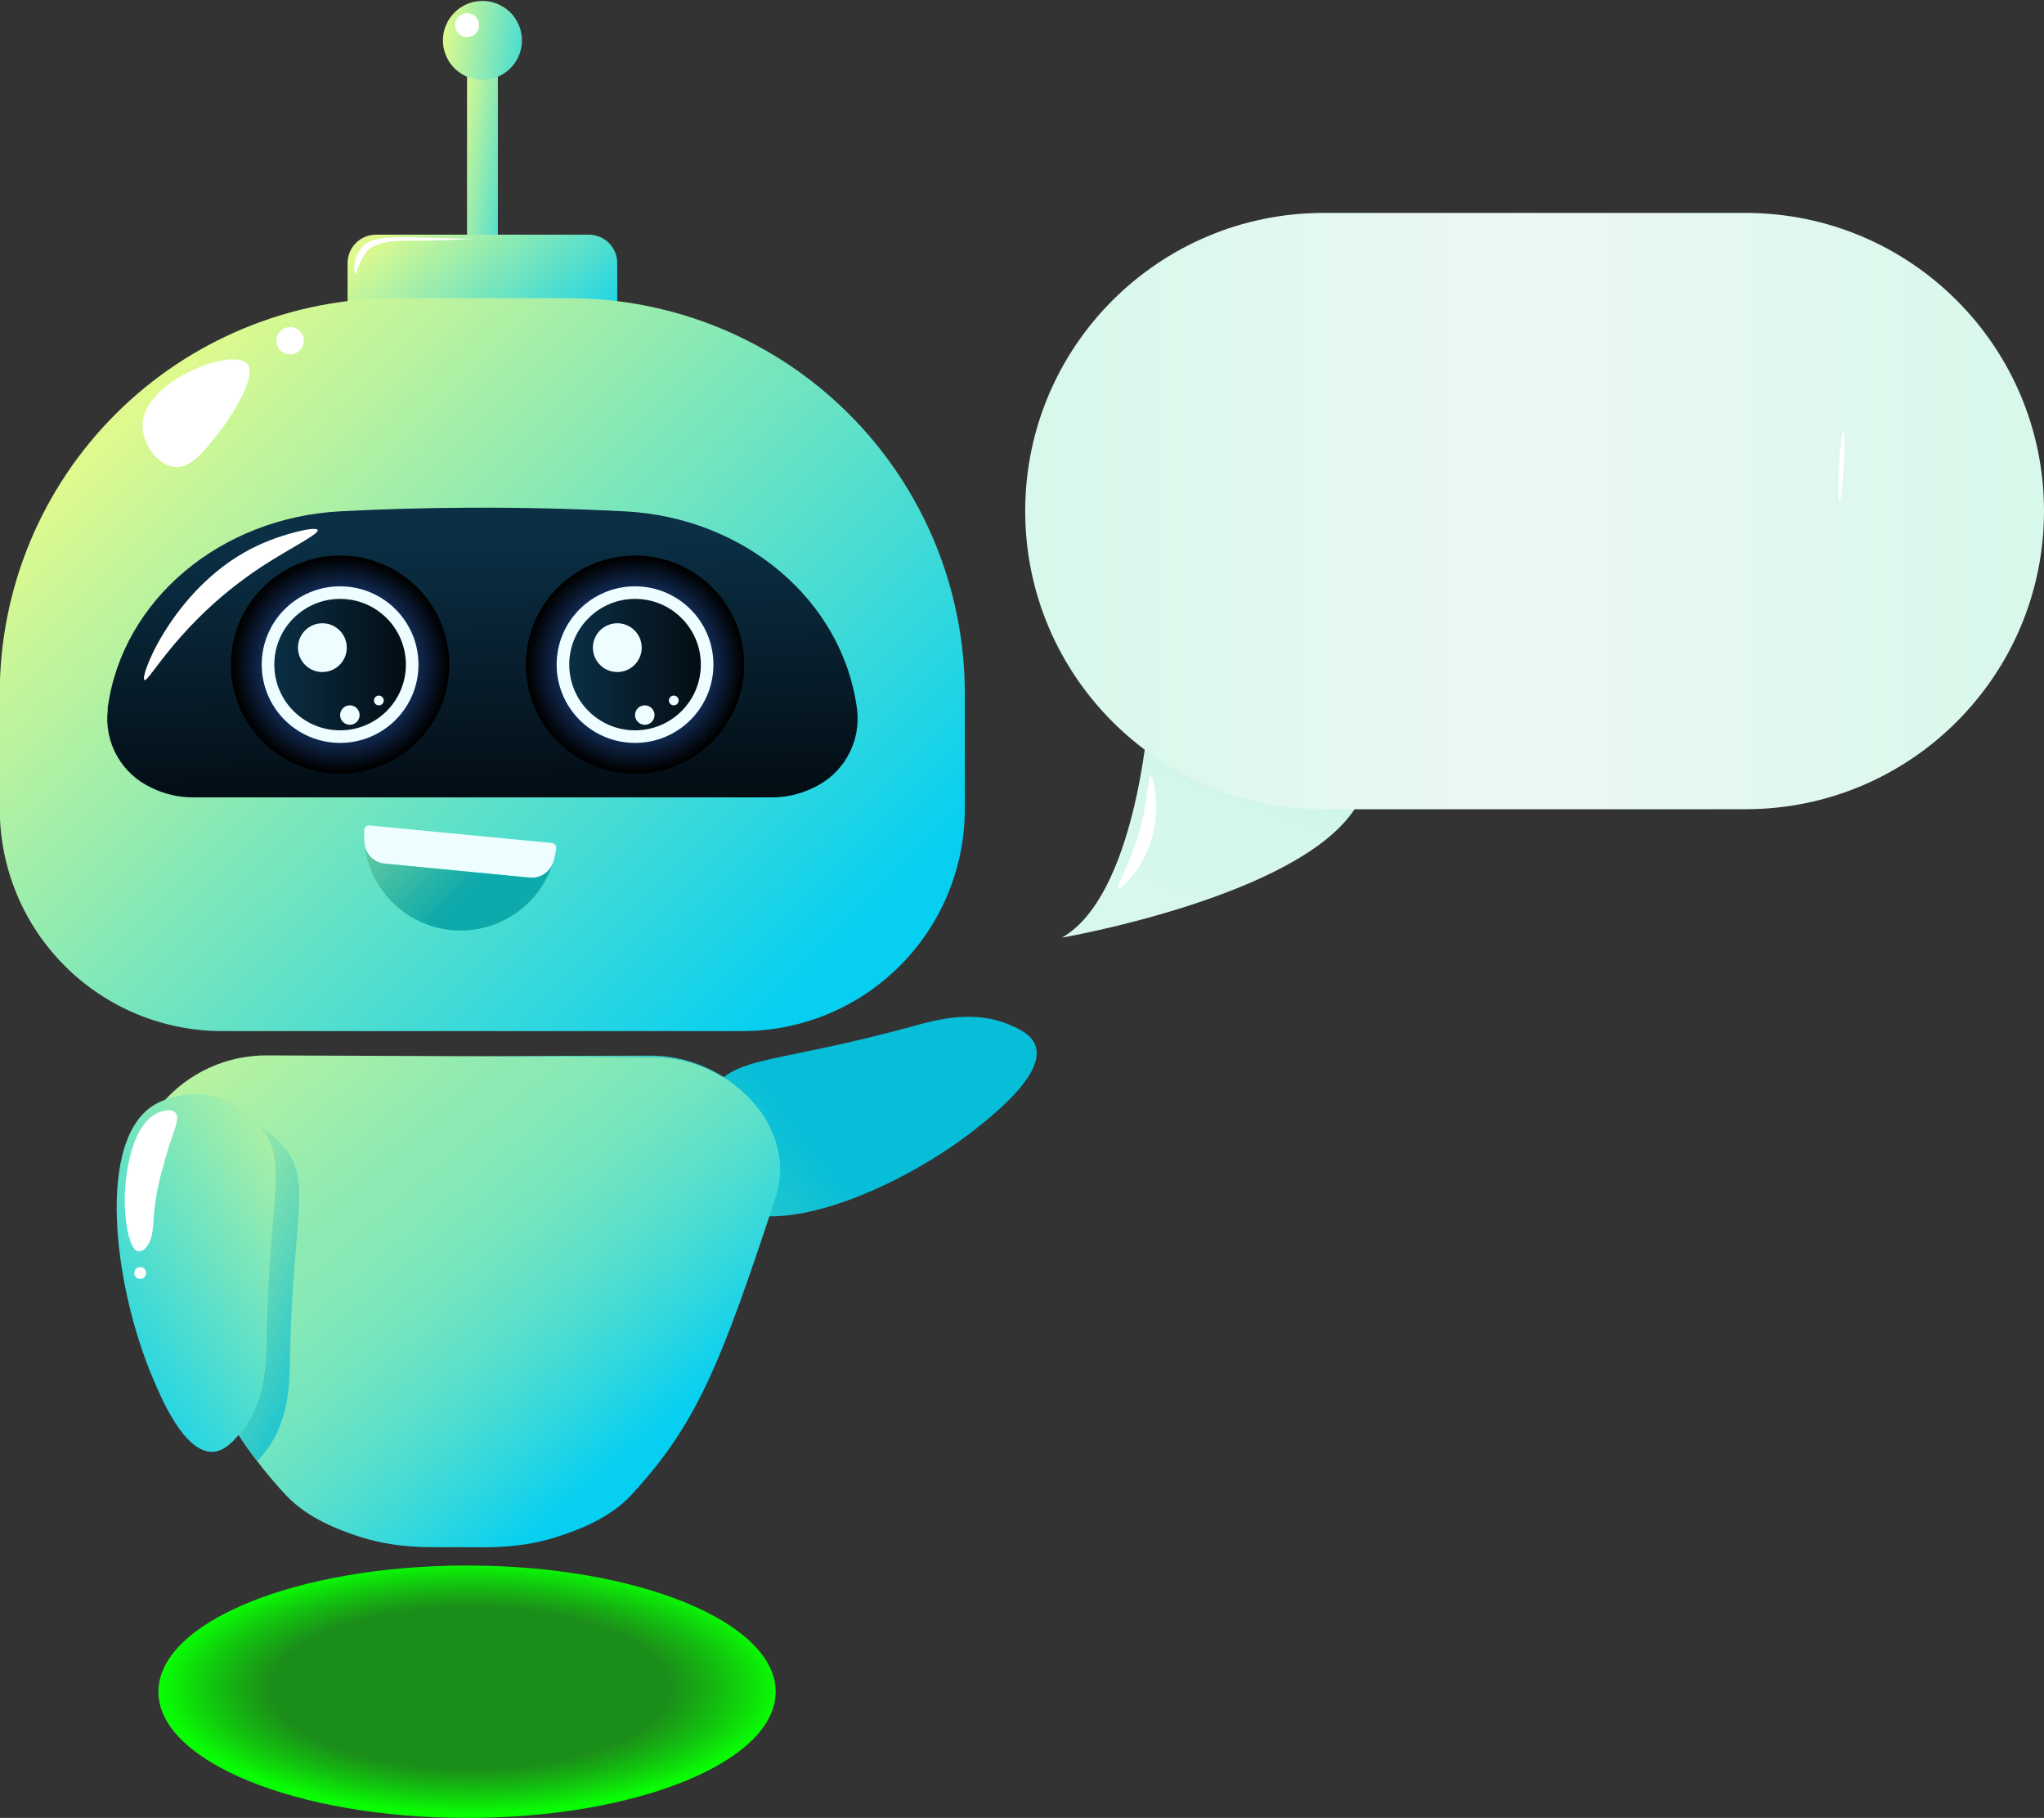 <svg width="749" height="666" viewBox="0 0 749 666" fill="none" xmlns="http://www.w3.org/2000/svg">
<rect x="0" y="0" width="749" height="666" fill="#333333" stroke="none"/>
<g clip-path="url(#clip0_7_128)">
<path d="M334.948 375.846C281.935 390.347 269.351 386.273 259.901 400.475C255.751 406.55 253.807 413.86 254.392 421.19C255.173 427.976 258.208 434.304 263.012 439.166C281.175 456.751 331.191 435.253 359.818 411.753C366.064 406.62 382.867 392.879 379.433 383.097C378.05 379.092 373.763 377.112 370.674 375.731C357.167 369.609 342.946 373.637 334.948 375.846Z" fill="url(#paint0_linear_7_128)"/>
<path d="M171.139 19.726H182.433V93.726H171.139V19.726Z" fill="url(#paint1_linear_7_128)"/>
<path d="M137.787 85.969H215.762C221.515 85.969 226.18 90.627 226.18 96.373V124.2C226.18 129.946 221.515 134.604 215.762 134.604H137.787C132.033 134.604 127.369 129.946 127.369 124.2V96.373C127.369 90.627 132.033 85.969 137.787 85.969Z" fill="url(#paint2_linear_7_128)"/>
<path d="M208.547 109.239H145.116C126.056 109.215 107.178 112.943 89.561 120.21C71.945 127.478 55.936 138.141 42.45 151.592C28.963 165.042 18.264 181.016 10.965 198.599C3.665 216.181 -0.092 235.029 -0.092 254.063V296.345C-0.092 317.931 8.494 338.632 23.779 353.896C39.063 369.159 59.793 377.734 81.409 377.734H272.047C293.663 377.734 314.393 369.159 329.677 353.896C344.962 338.632 353.548 317.931 353.548 296.345V254.063C353.548 215.653 338.269 178.817 311.072 151.657C283.874 124.497 246.987 109.239 208.524 109.239H208.547Z" fill="url(#paint3_linear_7_128)"/>
<path d="M55.617 288.634C60.31 290.927 65.467 292.116 70.691 292.11H282.88C288.105 292.116 293.261 290.927 297.954 288.634C303.32 286.185 307.77 282.101 310.669 276.97C313.567 271.839 314.764 265.923 314.089 260.07L313.973 259.219C308.534 219.859 272.831 189.615 229.061 187.336C210.622 186.369 191.122 185.886 170.862 186.001C154.989 186.093 139.623 186.531 124.764 187.313C80.833 189.615 44.877 219.721 39.483 259.219V260.07C38.8 265.924 39.994 271.843 42.894 276.975C45.793 282.108 50.248 286.19 55.617 288.634V288.634Z" fill="url(#paint4_linear_7_128)"/>
<path style="mix-blend-mode:screen" d="M232.703 283.433C210.604 283.433 192.689 265.543 192.689 243.475C192.689 221.407 210.604 203.517 232.703 203.517C254.801 203.517 272.716 221.407 272.716 243.475C272.716 265.543 254.801 283.433 232.703 283.433Z" fill="url(#paint5_radial_7_128)"/>
<path d="M232.703 272.154C216.841 272.154 203.984 259.314 203.984 243.475C203.984 227.636 216.841 214.796 232.703 214.796C248.564 214.796 261.422 227.636 261.422 243.475C261.422 259.314 248.564 272.154 232.703 272.154Z" fill="#EEFDFF"/>
<path d="M232.703 267.551C219.387 267.551 208.593 256.772 208.593 243.475C208.593 230.178 219.387 219.399 232.703 219.399C246.018 219.399 256.812 230.178 256.812 243.475C256.812 256.772 246.018 267.551 232.703 267.551Z" fill="url(#paint6_linear_7_128)"/>
<path d="M217.26 237.237C217.255 239.006 217.776 240.735 218.757 242.208C219.738 243.68 221.135 244.828 222.77 245.507C224.405 246.186 226.205 246.364 227.942 246.02C229.679 245.677 231.274 244.826 232.526 243.575C233.779 242.325 234.631 240.731 234.975 238.997C235.319 237.262 235.14 235.465 234.461 233.832C233.781 232.199 232.631 230.805 231.157 229.825C229.683 228.846 227.95 228.325 226.18 228.33C223.816 228.336 221.551 229.276 219.879 230.945C218.208 232.615 217.266 234.877 217.26 237.237V237.237Z" fill="#EEFDFF"/>
<path d="M236.275 265.525C234.302 265.525 232.703 263.928 232.703 261.958C232.703 259.987 234.302 258.39 236.275 258.39C238.248 258.39 239.848 259.987 239.848 261.958C239.848 263.928 238.248 265.525 236.275 265.525Z" fill="#EEFDFF"/>
<path d="M245.103 256.618C245.103 256.973 245.209 257.32 245.406 257.615C245.604 257.91 245.884 258.14 246.213 258.276C246.541 258.412 246.903 258.448 247.252 258.379C247.6 258.309 247.921 258.138 248.172 257.887C248.424 257.636 248.595 257.316 248.664 256.968C248.734 256.62 248.698 256.259 248.562 255.931C248.426 255.603 248.195 255.322 247.9 255.125C247.604 254.928 247.256 254.822 246.901 254.822C246.665 254.822 246.431 254.869 246.213 254.959C245.995 255.049 245.797 255.181 245.63 255.348C245.463 255.515 245.33 255.713 245.24 255.931C245.15 256.148 245.103 256.382 245.103 256.618V256.618Z" fill="#EEFDFF"/>
<path style="mix-blend-mode:screen" d="M124.626 283.433C102.527 283.433 84.613 265.543 84.613 243.475C84.613 221.407 102.527 203.517 124.626 203.517C146.724 203.517 164.639 221.407 164.639 243.475C164.639 265.543 146.724 283.433 124.626 283.433Z" fill="url(#paint7_radial_7_128)"/>
<path d="M124.626 272.154C108.765 272.154 95.907 259.314 95.907 243.475C95.907 227.636 108.765 214.796 124.626 214.796C140.487 214.796 153.345 227.636 153.345 243.475C153.345 259.314 140.487 272.154 124.626 272.154Z" fill="#EEFDFF"/>
<path d="M124.626 267.551C111.311 267.551 100.517 256.772 100.517 243.475C100.517 230.178 111.311 219.399 124.626 219.399C137.941 219.399 148.735 230.178 148.735 243.475C148.735 256.772 137.941 267.551 124.626 267.551Z" fill="url(#paint8_linear_7_128)"/>
<path d="M109.183 237.237C109.179 239.006 109.7 240.735 110.681 242.208C111.662 243.68 113.058 244.828 114.693 245.507C116.328 246.186 118.128 246.364 119.865 246.02C121.602 245.677 123.198 244.826 124.45 243.575C125.702 242.325 126.554 240.731 126.898 238.997C127.243 237.262 127.064 235.465 126.384 233.832C125.704 232.199 124.554 230.805 123.08 229.825C121.606 228.846 119.874 228.325 118.103 228.33C115.739 228.336 113.474 229.276 111.802 230.945C110.131 232.615 109.189 234.877 109.183 237.237V237.237Z" fill="#EEFDFF"/>
<path d="M128.198 265.525C126.225 265.525 124.626 263.928 124.626 261.958C124.626 259.987 126.225 258.39 128.198 258.39C130.172 258.39 131.771 259.987 131.771 261.958C131.771 263.928 130.172 265.525 128.198 265.525Z" fill="#EEFDFF"/>
<path d="M137.026 256.618C137.026 256.973 137.132 257.32 137.329 257.615C137.527 257.91 137.807 258.14 138.136 258.276C138.465 258.412 138.826 258.448 139.175 258.379C139.524 258.309 139.844 258.138 140.095 257.887C140.347 257.636 140.518 257.316 140.587 256.968C140.657 256.62 140.621 256.259 140.485 255.931C140.349 255.603 140.118 255.322 139.823 255.125C139.527 254.928 139.18 254.822 138.824 254.822C138.588 254.822 138.354 254.869 138.136 254.959C137.918 255.049 137.72 255.181 137.553 255.348C137.386 255.515 137.253 255.713 137.163 255.931C137.073 256.148 137.026 256.382 137.026 256.618V256.618Z" fill="#EEFDFF"/>
<path d="M162.311 14.8C162.311 17.659 163.16 20.453 164.75 22.831C166.341 25.208 168.602 27.06 171.246 28.154C173.891 29.248 176.802 29.535 179.61 28.977C182.417 28.419 184.997 27.043 187.021 25.021C189.045 23 190.424 20.424 190.982 17.62C191.541 14.816 191.254 11.91 190.159 9.268C189.063 6.627 187.208 4.37 184.827 2.781C182.447 1.193 179.649 0.345 176.786 0.345C172.947 0.345 169.265 1.868 166.55 4.579C163.836 7.29 162.311 10.966 162.311 14.8V14.8Z" fill="url(#paint9_linear_7_128)"/>
<path d="M166.736 9.207C166.736 10.076 166.994 10.926 167.478 11.649C167.962 12.372 168.65 12.936 169.454 13.268C170.258 13.601 171.144 13.688 171.998 13.519C172.852 13.349 173.636 12.93 174.252 12.316C174.867 11.701 175.287 10.917 175.456 10.065C175.626 9.212 175.539 8.328 175.206 7.524C174.873 6.721 174.308 6.035 173.584 5.551C172.861 5.068 172.009 4.811 171.139 4.811C170.56 4.808 169.986 4.919 169.45 5.139C168.915 5.359 168.428 5.683 168.019 6.091C167.61 6.5 167.285 6.986 167.065 7.521C166.845 8.056 166.733 8.629 166.736 9.207Z" fill="white"/>
<path d="M52.229 155.55C52.022 162.294 57.553 170.373 63.869 171.063C69.769 171.708 74.494 165.654 79.381 159.555C84.267 153.455 94.685 137.642 90.513 133.177C84.982 127.169 52.667 139.645 52.229 155.55Z" fill="white"/>
<path d="M106.302 129.839C103.527 129.839 101.277 127.593 101.277 124.822C101.277 122.051 103.527 119.804 106.302 119.804C109.077 119.804 111.327 122.051 111.327 124.822C111.327 127.593 109.077 129.839 106.302 129.839Z" fill="white"/>
<path d="M52.92 249.114C54.534 250.242 65.782 227.363 95.953 207.545C106.578 200.64 117.043 195.599 116.42 194.149C115.798 192.699 103.997 195.415 94.547 199.788C64.445 213.737 51.03 247.756 52.92 249.114Z" fill="white"/>
<path d="M130.25 100.378C130.596 100.378 130.826 98.306 132.555 95.061C133.077 94.08 133.662 93.135 134.307 92.23C137.349 88.063 147.606 88.156 148.413 88.156C164.547 88.294 174.711 87.281 174.711 87.396C174.711 87.511 167.197 87.396 161.712 87.212C146.2 86.89 136.957 86.061 132.993 90.204C131.933 91.36 131.097 92.703 130.527 94.163C129.443 97.201 129.812 100.309 130.25 100.378Z" fill="white"/>
<path d="M133.592 309.258C133.819 311.118 134.681 312.843 136.033 314.143C137.384 315.443 139.144 316.238 141.014 316.393L194.026 321.503C195.892 321.709 197.772 321.265 199.347 320.246C200.922 319.227 202.096 317.695 202.67 315.91C203.184 314.254 203.569 312.561 203.822 310.846C203.858 310.608 203.844 310.365 203.783 310.132C203.721 309.899 203.612 309.681 203.463 309.492C203.315 309.302 203.129 309.145 202.917 309.029C202.705 308.914 202.472 308.843 202.232 308.821L135.39 302.399C135.158 302.373 134.923 302.397 134.7 302.468C134.478 302.54 134.273 302.657 134.099 302.813C133.913 302.963 133.763 303.152 133.659 303.367C133.556 303.582 133.501 303.817 133.5 304.056C133.403 305.79 133.434 307.528 133.592 309.258Z" fill="#EEFDFF"/>
<path d="M133.592 309.258C134.444 317.303 138.034 324.812 143.761 330.533C149.488 336.254 157.007 339.841 165.062 340.695C173.118 341.548 181.223 339.618 188.025 335.224C194.827 330.831 199.915 324.241 202.439 316.554C201.752 318.174 200.56 319.53 199.041 320.422C197.521 321.313 195.755 321.692 194.003 321.503L140.991 316.393C139.125 316.232 137.371 315.436 136.024 314.136C134.676 312.837 133.818 311.115 133.592 309.258Z" fill="url(#paint10_linear_7_128)"/>
<path d="M50.062 428.118C50.062 428.602 50.062 429.085 50.062 429.522C50.198 432.658 50.78 435.758 51.791 438.729C66.381 483.359 75.14 506.768 87.494 525.757C89.591 529.025 91.827 532.179 94.224 535.263C97.359 539.383 100.77 543.411 104.596 547.554C113.055 556.761 125.87 560.927 129.95 562.354C145.047 567.671 158.393 566.704 167.243 566.796H168.788C177.685 566.796 191.007 567.671 206.104 562.354C210.23 560.927 223.068 556.761 231.458 547.554C254.76 522.235 263.726 501.221 284.148 438.798C285.115 435.99 285.689 433.062 285.853 430.098C285.923 428.894 285.923 427.688 285.853 426.484C285.215 418.58 282.121 411.072 277.003 405.009C272.363 399.405 266.533 394.902 259.935 391.824C253.338 388.747 246.138 387.173 238.857 387.217L167.935 386.918L98.327 386.641C90.88 386.527 83.501 388.069 76.724 391.154C69.947 394.239 63.942 398.791 59.144 404.48C54.76 409.619 51.782 415.804 50.5 422.433C50.362 423.331 50.224 424.228 50.154 425.126C50.085 426.024 50.062 427.105 50.062 428.118Z" fill="url(#paint11_linear_7_128)"/>
<path d="M167.981 386.918L238.88 387.217C246.17 387.178 253.376 388.763 259.975 391.857C266.574 394.951 272.399 399.475 277.026 405.101C282.162 411.144 285.259 418.651 285.877 426.553C285.292 418.416 282.054 410.695 276.657 404.572C271.864 398.877 265.86 394.321 259.082 391.235C252.304 388.149 244.922 386.611 237.474 386.733L167.981 386.918Z" fill="url(#paint12_linear_7_128)"/>
<path d="M97.52 491.231C98.558 436.312 105.979 425.448 95.008 412.398C90.359 406.723 83.912 402.802 76.73 401.28C69.99 400.117 63.054 401.235 57.023 404.457C35.011 416.909 41.534 470.884 56.032 504.972C59.19 512.384 67.557 532.317 77.998 531.856C82.239 531.649 85.374 528.105 87.563 525.527C97.244 514.202 97.359 499.471 97.52 491.231Z" fill="url(#paint13_linear_7_128)"/>
<path d="M87.494 525.757C89.591 529.025 91.827 532.179 94.224 535.263C94.985 534.48 95.653 533.698 96.276 532.961C105.956 521.637 106.071 506.952 106.21 498.666C107.27 443.747 114.715 432.906 103.721 419.832C101.308 416.927 98.425 414.445 95.192 412.49C106.025 425.494 98.65 436.45 97.612 491.208C97.451 499.494 97.336 514.225 87.655 525.527C87.494 525.619 87.494 525.665 87.494 525.757Z" fill="url(#paint14_linear_7_128)"/>
<path d="M56.355 445.496C56.903 439.08 58.123 432.738 59.996 426.576C62.901 415.229 66.519 409.681 64.168 407.495C62.624 406.068 59.559 407.035 58.913 407.265C48.518 410.556 45.314 430.052 45.752 442.228C46.029 449.685 47.85 458.04 50.593 458.34C51.003 458.383 51.419 458.344 51.815 458.226C52.21 458.107 52.578 457.911 52.897 457.649C55.917 455.025 56.124 449.984 56.355 445.496Z" fill="white"/>
<path d="M49.21 466.327C49.205 466.755 49.328 467.176 49.564 467.535C49.799 467.894 50.136 468.175 50.531 468.342C50.926 468.509 51.363 468.555 51.785 468.474C52.206 468.394 52.595 468.189 52.9 467.888C53.205 467.586 53.414 467.201 53.499 466.78C53.585 466.36 53.543 465.924 53.38 465.527C53.217 465.13 52.939 464.791 52.582 464.552C52.226 464.313 51.806 464.186 51.376 464.186C50.806 464.186 50.258 464.411 49.852 464.812C49.447 465.212 49.216 465.757 49.21 466.327V466.327Z" fill="white"/>
<path style="mix-blend-mode:soft-light" d="M171.139 666C108.675 666 58.037 645.297 58.037 619.759C58.037 594.22 108.675 573.517 171.139 573.517C233.603 573.517 284.24 594.22 284.24 619.759C284.24 645.297 233.603 666 171.139 666Z" fill="url(#paint15_radial_7_128)"/>
<path d="M420.69 263.978C420.69 263.978 415.919 328.426 389.09 343.502C389.09 343.502 475.178 328.656 496.36 296.455C517.542 264.254 420.69 263.978 420.69 263.978Z" fill="url(#paint16_linear_7_128)"/>
<path d="M485.066 78H639.609C700.024 78 749 126.903 749 187.228C749 247.552 700.024 296.455 639.609 296.455H485.066C424.651 296.455 375.675 247.552 375.675 187.228C375.675 126.903 424.651 78 485.066 78Z" fill="url(#paint17_linear_7_128)"/>
<path d="M673.883 170.92C673.491 177.986 673.538 183.718 674.022 183.764C674.506 183.81 675.197 178.078 675.612 171.012C676.027 163.946 675.935 158.215 675.474 158.192C675.013 158.169 674.275 163.854 673.883 170.92Z" fill="white"/>
<path d="M415.642 310.473C412.346 319.68 408.889 325.112 409.673 325.618C410.456 326.124 416.587 320.301 420.045 312.567C426.222 299.056 422.903 284.417 421.589 284.371C420.275 284.325 421.266 294.752 415.642 310.473Z" fill="white"/>
</g>
<defs>
<linearGradient id="paint0_linear_7_128" x1="304.788" y1="409.205" x2="99.308" y2="569.151" gradientUnits="userSpaceOnUse">
<stop offset="0.04" stop-color="#06BED8"/>
<stop offset="1" stop-color="#DEFA8E"/>
</linearGradient>
<linearGradient id="paint1_linear_7_128" x1="199.789" y1="60.075" x2="165.932" y2="55.136" gradientUnits="userSpaceOnUse">
<stop offset="0.04" stop-color="#06CFF1"/>
<stop offset="1" stop-color="#DEFA8E"/>
</linearGradient>
<linearGradient id="paint2_linear_7_128" x1="208.432" y1="145.974" x2="148.413" y2="78.107" gradientUnits="userSpaceOnUse">
<stop offset="0.04" stop-color="#06CFF1"/>
<stop offset="1" stop-color="#DEFA8E"/>
</linearGradient>
<linearGradient id="paint3_linear_7_128" x1="295.511" y1="380.749" x2="57.629" y2="142.538" gradientUnits="userSpaceOnUse">
<stop offset="0.04" stop-color="#06CFF1"/>
<stop offset="1" stop-color="#DEFA8E"/>
</linearGradient>
<linearGradient id="paint4_linear_7_128" x1="177.408" y1="291.765" x2="175.294" y2="196.635" gradientUnits="userSpaceOnUse">
<stop stop-color="#030D14"/>
<stop offset="1" stop-color="#0B2F45"/>
</linearGradient>
<radialGradient id="paint5_radial_7_128" cx="0" cy="0" r="1" gradientUnits="userSpaceOnUse" gradientTransform="translate(232.703 243.475) rotate(180) scale(39.598 39.543)">
<stop offset="0.13" stop-color="#3280FC"/>
<stop offset="1"/>
</radialGradient>
<linearGradient id="paint6_linear_7_128" x1="256.835" y1="243.475" x2="208.593" y2="243.475" gradientUnits="userSpaceOnUse">
<stop stop-color="#030D14"/>
<stop offset="1" stop-color="#0B2F45"/>
</linearGradient>
<radialGradient id="paint7_radial_7_128" cx="0" cy="0" r="1" gradientUnits="userSpaceOnUse" gradientTransform="translate(124.626 243.475) rotate(180) scale(39.598 39.543)">
<stop offset="0.13" stop-color="#3280FC"/>
<stop offset="1"/>
</radialGradient>
<linearGradient id="paint8_linear_7_128" x1="148.735" y1="243.475" x2="100.494" y2="243.475" gradientUnits="userSpaceOnUse">
<stop stop-color="#030D14"/>
<stop offset="1" stop-color="#0B2F45"/>
</linearGradient>
<linearGradient id="paint9_linear_7_128" x1="207.233" y1="19.242" x2="162.406" y2="12.688" gradientUnits="userSpaceOnUse">
<stop offset="0.04" stop-color="#06CFF1"/>
<stop offset="1" stop-color="#DEFA8E"/>
</linearGradient>
<linearGradient id="paint10_linear_7_128" x1="178.238" y1="328.707" x2="109.371" y2="259.745" gradientUnits="userSpaceOnUse">
<stop offset="0.07" stop-color="#0DA9AB"/>
<stop offset="1" stop-color="#DEFA8E"/>
</linearGradient>
<linearGradient id="paint11_linear_7_128" x1="243.374" y1="537.726" x2="60.934" y2="324.384" gradientUnits="userSpaceOnUse">
<stop offset="0.04" stop-color="#06CFF1"/>
<stop offset="0.16" stop-color="#37D9DB"/>
<stop offset="0.27" stop-color="#5DE0CA"/>
<stop offset="0.38" stop-color="#78E6BD"/>
<stop offset="0.47" stop-color="#88E9B6"/>
<stop offset="0.54" stop-color="#8EEAB3"/>
<stop offset="0.8" stop-color="#B9F39F"/>
<stop offset="1" stop-color="#DEFA8E"/>
</linearGradient>
<linearGradient id="paint12_linear_7_128" x1="253.055" y1="431.479" x2="143.333" y2="303.192" gradientUnits="userSpaceOnUse">
<stop offset="0.04" stop-color="#06CFF1"/>
<stop offset="1" stop-color="#DEFA8E"/>
</linearGradient>
<linearGradient id="paint13_linear_7_128" x1="17.824" y1="507.086" x2="154.762" y2="406.935" gradientUnits="userSpaceOnUse">
<stop offset="0.04" stop-color="#06CFF1"/>
<stop offset="0.07" stop-color="#0FD1ED"/>
<stop offset="0.42" stop-color="#67E2C5"/>
<stop offset="0.69" stop-color="#A7EFA7"/>
<stop offset="0.9" stop-color="#CFF795"/>
<stop offset="1" stop-color="#DEFA8E"/>
</linearGradient>
<linearGradient id="paint14_linear_7_128" x1="137.51" y1="496.203" x2="40.601" y2="445.639" gradientUnits="userSpaceOnUse">
<stop offset="0.04" stop-color="#06BED8"/>
<stop offset="1" stop-color="#DEFA8E"/>
</linearGradient>
<radialGradient id="paint15_radial_7_128" cx="0" cy="0" r="1" gradientUnits="userSpaceOnUse" gradientTransform="translate(172.293 618.365) rotate(180) scale(112.882 45.76)">
<stop offset="0.646" stop-color="#0CCB08" stop-opacity="0.6"/>
<stop offset="1" stop-color="#09FD04"/>
</radialGradient>
<linearGradient id="paint16_linear_7_128" x1="465.659" y1="258.684" x2="436.09" y2="339.041" gradientUnits="userSpaceOnUse">
<stop stop-color="#AEF0EB"/>
<stop offset="0.01" stop-color="#B0F0EB"/>
<stop offset="0.14" stop-color="#C2F4EB"/>
<stop offset="0.29" stop-color="#CEF6EA"/>
<stop offset="0.5" stop-color="#D5F8EA"/>
<stop offset="1" stop-color="#D7F8EA"/>
</linearGradient>
<linearGradient id="paint17_linear_7_128" x1="749" y1="187.239" x2="375.675" y2="187.239" gradientUnits="userSpaceOnUse">
<stop stop-color="#D7F8EA"/>
<stop offset="0.51" stop-color="#ECF8F2"/>
<stop offset="1" stop-color="#D7F8EA"/>
</linearGradient>
<clipPath id="clip0_7_128">
<rect width="749" height="666" fill="white" transform="matrix(-1 0 0 1 749 0)"/>
</clipPath>
</defs>
</svg>

